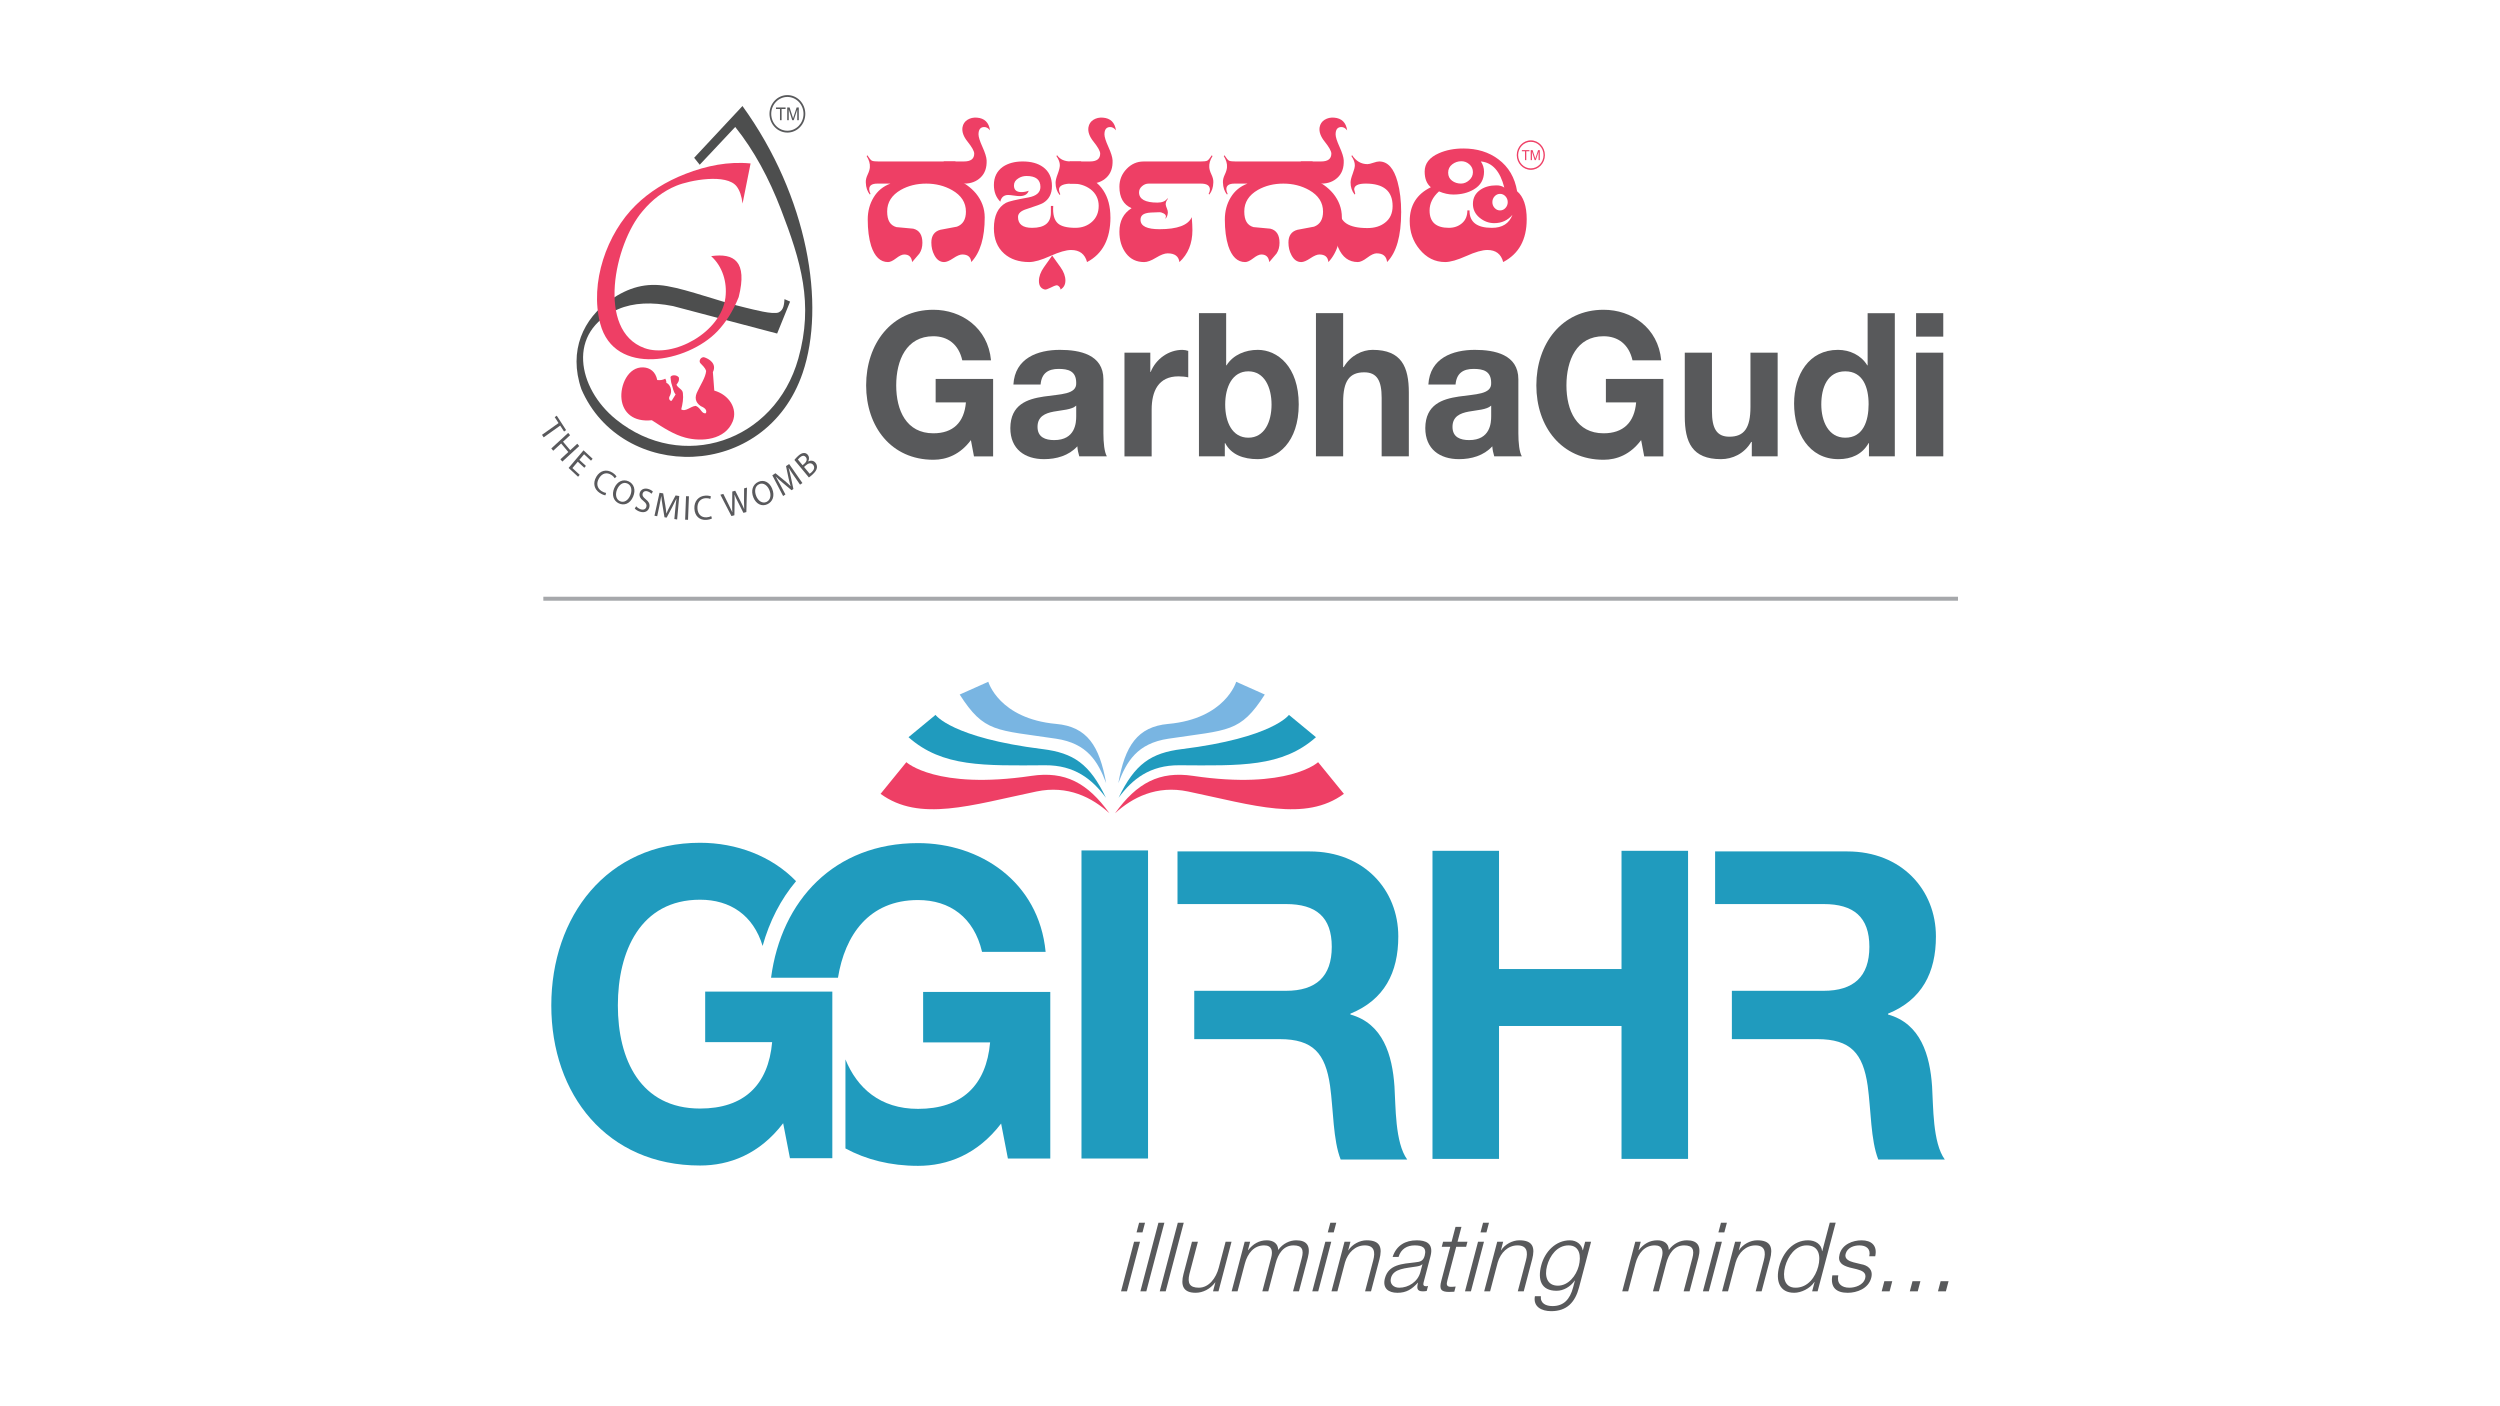 <?xml version="1.0" encoding="UTF-8"?>
<svg id="Layer_1" data-name="Layer 1" xmlns="http://www.w3.org/2000/svg" viewBox="0 0 1920 1080">
  <defs>
    <style>
      .cls-1 {
        fill: #79b5e2;
      }

      .cls-1, .cls-2, .cls-3, .cls-4, .cls-5, .cls-6, .cls-7, .cls-8, .cls-9 {
        stroke-width: 0px;
      }

      .cls-2 {
        fill: #209bbe;
      }

      .cls-3 {
        fill: #58595b;
      }

      .cls-4, .cls-6, .cls-7 {
        fill-rule: evenodd;
      }

      .cls-4, .cls-8 {
        fill: #ee3f65;
      }

      .cls-5 {
        fill: #a6a8ab;
      }

      .cls-6, .cls-9 {
        fill: #59595c;
      }

      .cls-7 {
        fill: #4d4e4e;
      }
    </style>
  </defs>
  <g>
    <path class="cls-7" d="m537.38,126.54c-1.42-1.79-2.84-3.57-4.27-5.37,12.38-13.25,24.75-26.5,37.1-39.74,50.51,69.87,63.93,152.99,46.25,204.92-28.47,83.72-139.14,83.93-169.95,12.58-10.25-29.74,1.76-54.52,22.33-68.65,13.89-9.54,27.22-13.44,43.63-10.53,17.36,3.07,39.02,11.62,60.28,16.57,5.62,1.31,21.08,5.57,25.36,3.56,4.07-1.92,4.07-6.93,4.39-10.14,1.28.6,3.03,1.3,4.3,1.89l-9.95,24.53c-26.6-7.01-53.36-14.1-79.96-21.09-16.15-3.2-30.37-2.69-42.19,2.41-39.65,17.07-31.39,60.56-1.59,84.65,50.61,40.88,121.96,17.45,140.01-46.75,11.9-42.31,1.95-74.8-13.37-114.67-9.14-23.74-20.57-45.09-35.09-63.21-9.09,9.68-18.19,19.36-27.29,29.04"/>
    <path class="cls-3" d="m604.58,92.31v-9.77h1.84l2.21,6.91c.21.65.35,1.13.45,1.44.1-.35.27-.87.5-1.56l2.23-6.79h1.66v9.77h-1.19v-8.17l-2.71,8.17h-1.12l-2.69-8.32v8.32h-1.18Zm-5.56,0v-8.62h-3.07v-1.15h7.37v1.15h-3.06v8.62h-1.24Zm14.45-14.06c-2.24-2.35-5.35-3.8-8.75-3.8s-6.53,1.45-8.77,3.8c-2.25,2.34-3.64,5.59-3.64,9.18s1.39,6.83,3.64,9.18c2.23,2.34,5.33,3.79,8.77,3.79s6.51-1.45,8.75-3.79c2.24-2.35,3.63-5.59,3.63-9.18s-1.39-6.83-3.63-9.18m-8.75-5.22c3.79,0,7.22,1.61,9.72,4.21,2.49,2.61,4.03,6.21,4.03,10.19s-1.54,7.58-4.03,10.17c-2.49,2.61-5.93,4.23-9.72,4.23s-7.24-1.62-9.72-4.23c-2.5-2.6-4.04-6.2-4.04-10.17s1.54-7.58,4.04-10.19c2.48-2.6,5.92-4.21,9.72-4.21"/>
    <path class="cls-4" d="m504.75,291.84c-1.25-6.46-5.64-9.44-10.63-9.69-11.76-.59-18.07,13.9-16.78,24.56,1.21,10.04,8.87,17.57,23.26,16.02,9.5,6.25,17.12,11.07,25.74,13.37,12.53,3.35,30.56,1.83,36.37-12.39,4.03-9.85-2.84-20.55-14.14-23.73-.36-4.71-.71-9.44-1.08-14.19,3.24-6.47-2.9-10.29-6.89-11.47-2.39-.12-4.06,2.66-2.86,4.44,1.81,2.1,3.5,3.11,4.58,6.14-.46,4.97-4.3,10.59-6.46,15.31-2.56,4.71-2.12,8.7,2.37,11.72,3.52,1.47,4.87,3.26,3.87,5.41-3.3.76-3.71-4.01-7.74-5.63-3.96.26-7.81,4.82-11.18,2.7,1.1-4.28,1.78-8.45,1.28-12.39-.11-3.08-3.63-3.75-4.94-6.53,1.07-1.57,2.32-2.79,1.83-5.63-2.03-2.53-6.2-1.76-6.41-.19.28,1.87.32,4.08,1.05,5.84.87,2.72,1.1,5.26,2.88,7.42-.93,1.49-1.86,3-2.8,4.5-.59,1.36-2.96-.57-1.97-2.76,3.16-5.19-.18-9.99-2.35-10.64.14-.9-.31-2.46-.84-3.19-1.8.97-4.02,1.34-6.17,1.02"/>
    <path class="cls-4" d="m576.45,125.52c-2.06,10.27-4.11,20.55-6.17,30.82-.7-5.87-2.24-10.13-4.46-13.09-7.74-10.29-36.29-4.79-46.34-.63-9.89,4.07-18.54,10.63-26,19.57-21.58,25.17-35.63,91.6,1.43,105.13,22.04,8.04,58.96-12.01,62.24-38.83,1.43-11.7-2.23-23.9-11-31.78,17.61-2.48,28.08,3.83,21.18,31.43-4.25,10.6-9.74,19.32-16.38,26.3-22.9,24.01-79.17,35.1-89.96-5.85-8.28-31.37,4.98-69.27,27.39-91.14,10.26-10.01,22.91-18.01,38.05-23.91,16.29-6.32,32.89-9.67,50.02-8.01"/>
    <path class="cls-3" d="m745.65,338c-8.24,11.1-18.68,15.1-28.83,15.1-32.35,0-51.63-25.41-51.63-57.14s19.27-58.06,51.63-58.06c21.47,0,41.92,13.71,44.28,38.81h-22.07c-2.79-12.32-11.18-18.48-22.21-18.48-20.74,0-28.53,18.48-28.53,37.74s7.79,36.8,28.53,36.8c15.15,0,23.68-8.31,25.01-23.72h-23.25v-18.02h44.13v59.46h-14.7l-2.36-12.49Z"/>
    <path class="cls-3" d="m778.29,295.34c1.18-20.33,18.67-26.65,35.74-26.65,15.15,0,33.39,3.54,33.39,22.63v41.44c0,7.24.73,14.47,2.65,17.71h-21.19c-.74-2.46-1.32-5.08-1.47-7.7-6.62,7.24-16.19,9.86-25.6,9.86-14.55,0-25.88-7.54-25.88-23.87.29-36.2,51.48-16.79,50.6-34.66,0-9.24-6.19-10.78-13.54-10.78-8.09,0-13.09,3.39-13.82,12.02h-20.89Zm48.24,16.17c-3.53,3.24-10.89,3.39-17.35,4.62-6.48,1.23-12.36,3.69-12.36,11.7s6.03,10.16,12.79,10.16c16.32,0,16.92-13.39,16.92-18.32v-8.16Z"/>
    <path class="cls-3" d="m863.59,270.86h19.85v14.78h.3c3.97-10.01,13.82-16.94,24.27-16.94,1.62,0,3.09.31,4.56.78v20.32c-1.93-.46-5.01-.76-7.51-.76-15.44,0-20.59,11.39-20.59,25.56v35.89h-20.88v-79.62Z"/>
    <path class="cls-3" d="m920.8,240.51h20.89v40.05h.29c5.15-8.16,14.57-11.87,23.98-11.87,15.15,0,31.47,12.79,31.47,41.9s-16.32,42.04-31.47,42.04c-11.17,0-20.45-3.53-25.01-12.32h-.29v10.17h-19.86v-109.97Zm37.95,44.67c-12.35,0-17.8,12.02-17.8,25.56s5.44,25.41,17.8,25.41,17.8-12.17,17.8-25.41-5.44-25.56-17.8-25.56"/>
    <path class="cls-3" d="m1010.65,240.51h20.89v41.43h.44c5.3-9.09,14.42-13.25,22.22-13.25,22.2,0,27.79,13.1,27.79,32.81v48.98h-20.88v-44.98c0-13.09-3.53-19.56-13.39-19.56-11.32,0-16.18,6.62-16.18,22.8v41.74h-20.89v-109.97Z"/>
    <path class="cls-3" d="m1096.98,295.34c1.18-20.33,18.67-26.65,35.73-26.65,15.15,0,33.39,3.54,33.39,22.63v41.44c0,7.24.74,14.47,2.66,17.71h-21.19c-.74-2.46-1.33-5.08-1.48-7.7-6.61,7.24-16.18,9.86-25.59,9.86-14.55,0-25.88-7.54-25.88-23.87.29-36.2,51.48-16.79,50.59-34.66,0-9.24-6.18-10.78-13.53-10.78-8.09,0-13.09,3.39-13.82,12.02h-20.89Zm48.24,16.17c-3.52,3.24-10.89,3.39-17.35,4.62-6.47,1.23-12.35,3.69-12.35,11.7s6.03,10.16,12.79,10.16c16.32,0,16.92-13.39,16.92-18.32v-8.16Z"/>
    <path class="cls-3" d="m1260.38,338c-8.24,11.1-18.68,15.1-28.83,15.1-32.36,0-51.64-25.41-51.64-57.14s19.28-58.06,51.64-58.06c21.47,0,41.91,13.71,44.27,38.81h-22.06c-2.79-12.32-11.18-18.48-22.21-18.48-20.75,0-28.53,18.48-28.53,37.74s7.79,36.8,28.53,36.8c15.15,0,23.68-8.31,25-23.72h-23.23v-18.02h44.13v59.46h-14.7l-2.36-12.49Z"/>
    <path class="cls-3" d="m1365.23,350.48h-19.85v-11.09h-.45c-5.29,9.08-14.42,13.24-23.24,13.24-22.2,0-27.78-13.09-27.78-32.81v-48.96h20.87v44.97c0,13.09,3.54,19.56,13.39,19.56,11.33,0,16.18-6.63,16.18-22.8v-41.73h20.89v79.62Z"/>
    <path class="cls-3" d="m1435.37,340.31h-.29c-4.85,8.63-13.23,12.32-23.09,12.32-22.95,0-34.13-20.48-34.13-42.65s11.33-41.29,33.68-41.29c8.97,0,17.8,4.01,22.5,11.87h.3v-40.05h20.88v109.97h-19.86v-10.17Zm-18.22-55.13c-13.69,0-18.4,12.48-18.4,25.41s5.45,25.56,18.4,25.56c13.67,0,17.94-12.62,17.94-25.71s-4.41-25.26-17.94-25.26"/>
    <path class="cls-3" d="m1492.43,258.53h-20.88v-18.02h20.88v18.02Zm-20.88,12.32h20.89v79.62h-20.89v-79.62Z"/>
    <polygon class="cls-9" points="428.97 324.91 426.02 320.36 427.58 319.25 434.76 330.31 433.19 331.42 430.23 326.85 417.53 335.89 416.26 333.94 428.97 324.91"/>
    <polygon class="cls-9" points="437.83 334.22 432.41 339.22 437.93 345.78 443.35 340.79 444.84 342.56 431.88 354.49 430.39 352.73 436.46 347.14 430.95 340.57 424.87 346.17 423.4 344.41 436.36 332.48 437.83 334.22"/>
    <polygon class="cls-9" points="448.76 359.25 443.73 354.59 439.6 359.47 445.2 364.67 443.96 366.14 436.69 359.39 448.15 345.85 455.13 352.33 453.89 353.8 448.57 348.87 444.95 353.15 449.98 357.81 448.76 359.25"/>
    <path class="cls-9" d="m464.96,380.4c-.92-.09-2.52-.63-4.31-1.78-4.15-2.68-5.64-7.43-2.67-12.49,2.85-4.81,7.89-6.06,12.45-3.11,1.83,1.19,2.74,2.34,3.08,2.94l-1.41,1.32c-.51-.83-1.37-1.77-2.59-2.55-3.44-2.24-7.09-1.41-9.48,2.63-2.22,3.77-1.58,7.53,2,9.84,1.16.75,2.48,1.26,3.47,1.37l-.54,1.83Z"/>
    <path class="cls-9" d="m486.28,381.34c-2.42,5.67-7.01,7.15-11.03,5.25-4.16-1.94-5.64-6.68-3.51-11.68,2.24-5.24,6.81-7.21,11.02-5.24,4.29,2.02,5.6,6.77,3.51,11.66m-12.34-5.45c-1.5,3.52-1.02,7.53,2.17,9.02,3.23,1.52,6.38-.74,7.97-4.48,1.4-3.28,1.23-7.47-2.16-9.06-3.37-1.57-6.44.89-7.99,4.52"/>
    <path class="cls-9" d="m488.58,388.81c.78.91,2.03,1.87,3.5,2.34,2.19.69,3.81-.12,4.31-1.87.47-1.61-.15-2.82-2.12-4.43-2.41-1.85-3.65-3.84-2.95-6.28.78-2.7,3.48-4.02,6.7-3.01,1.7.53,2.8,1.33,3.41,2l-1.11,1.64c-.45-.48-1.41-1.33-2.9-1.81-2.26-.72-3.52.42-3.87,1.61-.46,1.62.32,2.73,2.32,4.37,2.47,2.02,3.49,3.88,2.75,6.42-.77,2.68-3.32,4.39-7.22,3.16-1.59-.5-3.2-1.55-3.9-2.43l1.08-1.71Z"/>
    <path class="cls-9" d="m518.64,390.71c.26-2.52.56-5.53.91-7.75h-.07c-.9,1.98-1.95,4.09-3.18,6.42l-4.31,8.15-1.67-.27-1.48-8.96c-.43-2.65-.77-5.06-.93-7.26h-.05c-.39,2.21-.96,5.18-1.52,7.83l-1.61,7.58-2.09-.35,3.88-17.65,2.81.46,1.61,9.12c.38,2.32.66,4.38.81,6.29l.07.02c.71-1.74,1.61-3.59,2.71-5.72l4.33-8.13,2.81.46-1.62,18.03-2.15-.37.75-7.9Z"/>
    <polygon class="cls-6" points="529.1 381.16 528.4 399.22 526.18 399.12 526.88 381.06 529.1 381.16"/>
    <path class="cls-9" d="m546.76,398.18c-.79.47-2.41.99-4.51,1.1-4.86.25-8.68-2.77-8.96-8.69-.28-5.65,3.2-9.67,8.55-9.96,2.15-.11,3.53.3,4.14.59l-.45,1.94c-.87-.39-2.08-.64-3.51-.57-4.05.22-6.61,3.06-6.38,7.81.21,4.42,2.78,7.13,6.98,6.91,1.36-.07,2.73-.44,3.6-.94l.55,1.83Z"/>
    <path class="cls-9" d="m561.75,396.34l-8.51-16.4,2.28-.61,4.14,8.33c1.03,2.05,2.01,4.11,2.72,5.72h.05c-.15-1.83-.14-4.05-.12-6.47l.09-9.42,2.25-.61,4.2,8.34c.97,1.96,1.93,3.92,2.64,5.7h.05c-.12-2.03-.12-4.11-.14-6.44l.07-9.42,2.21-.59-.48,18.8-2.26.6-4.33-8.56c-1.06-2.1-1.83-3.72-2.48-5.43h-.05c.12,1.83.17,3.65.1,6.08l-.17,9.76-2.25.61Z"/>
    <path class="cls-9" d="m592.96,375.2c2.38,5.7.34,10.25-3.69,12.09-4.18,1.93-8.53-.12-10.63-5.14-2.19-5.26-.52-10.13,3.71-12.07,4.31-1.98,8.56.2,10.62,5.11m-12.16,5.9c1.48,3.54,4.64,5.87,7.85,4.4,3.23-1.49,3.76-5.45,2.19-9.2-1.38-3.3-4.46-5.98-7.86-4.42-3.37,1.55-3.7,5.59-2.17,9.22"/>
    <path class="cls-9" d="m609.98,365.78c-1.41-2.06-3.09-4.51-4.24-6.42l-.07.04c.59,2.11,1.15,4.42,1.7,7.02l1.96,9.1-1.43.96-6.78-5.68c-2-1.68-3.78-3.25-5.29-4.78l-.04.03c1.1,1.93,2.56,4.55,3.82,6.91l3.6,6.79-1.78,1.2-8.3-15.9,2.4-1.61,6.98,5.7c1.74,1.47,3.27,2.81,4.6,4.14l.07-.05c-.57-1.78-1.08-3.8-1.61-6.15l-1.91-9.1,2.39-1.61,10.21,14.61-1.83,1.23-4.45-6.44Z"/>
    <path class="cls-9" d="m610.1,353.24c.59-.83,1.66-2.01,2.84-3.07,1.68-1.53,3.02-2.21,4.41-2.26,1.12-.08,2.2.36,3.07,1.43,1.09,1.32,1.22,3.23.27,5l.05.04c1.5-.79,3.84-1.03,5.52,1,.97,1.17,1.26,2.47,1.16,3.73-.19,1.7-1.33,3.43-3.46,5.37-1.16,1.05-2.12,1.78-2.74,2.21l-11.12-13.44Zm6.31,4.07l1.53-1.39c1.79-1.61,2.03-3.53.93-4.85-1.32-1.6-3.01-1.17-4.72.37-.76.71-1.16,1.17-1.38,1.48l3.64,4.4Zm5.41,6.55c.39-.24.87-.65,1.49-1.2,1.73-1.58,2.79-3.71,1.15-5.7-1.55-1.86-3.71-1.25-5.55.42l-1.4,1.26,4.31,5.21Z"/>
    <path class="cls-4" d="m1175.58,122.96v-7.68h1.46l1.72,5.42c.17.52.28.89.35,1.14.09-.27.22-.69.4-1.23l1.76-5.33h1.3v7.68h-.93v-6.43l-2.14,6.43h-.87l-2.11-6.54v6.54h-.93Zm-4.37,0v-6.77h-2.41v-.9h5.8v.9h-2.41v6.77h-.97Zm11.36-11.06c-1.76-1.85-4.18-2.98-6.89-2.98s-5.13,1.14-6.89,2.98c-1.76,1.85-2.86,4.4-2.86,7.21s1.1,5.36,2.86,7.21c1.76,1.85,4.19,2.99,6.89,2.99s5.13-1.14,6.89-2.99c1.76-1.84,2.86-4.39,2.86-7.21s-1.1-5.37-2.86-7.21m-6.89-4.11c2.98,0,5.68,1.27,7.64,3.32,1.95,2.05,3.17,4.87,3.17,8s-1.22,5.96-3.17,8c-1.96,2.05-4.66,3.32-7.64,3.32s-5.68-1.27-7.64-3.32c-1.96-2.04-3.17-4.88-3.17-8s1.21-5.95,3.17-8c1.96-2.05,4.66-3.32,7.64-3.32"/>
    <path class="cls-8" d="m756.26,166.93c0,15.68-3.45,27.13-10.33,34.34-.33-3.88-2.62-5.83-6.89-5.83-1.74,0-4.07.97-6.97,2.92-2.89,1.94-5.22,2.91-6.96,2.91-3.18,0-5.69-1.78-7.54-5.34-1.53-2.87-2.3-6.08-2.3-9.64,0-5.28,2.3-8.54,6.89-9.81,4.26-.8,8.52-1.61,12.79-2.41,4.59-1.72,6.88-5.57,6.88-11.54,0-7-3.56-12.51-10.66-16.53-5.9-3.33-12.52-4.99-19.83-4.99s-13.83,1.61-19.51,4.82c-6.99,4.02-10.49,9.53-10.49,16.53s2.35,10.67,7.05,12.05c4.27.46,8.58.87,12.96,1.21,4.69,1.15,7.05,4.76,7.05,10.84,0,3.22-.77,5.97-2.3,8.27-.33.46-2.19,2.64-5.57,6.54-.44-3.88-2.46-5.83-6.06-5.83-1.64,0-3.72.97-6.24,2.92-2.51,1.94-4.59,2.91-6.22,2.91-5.91,0-10.23-4.12-12.96-12.39-1.76-5.63-2.63-12.4-2.63-20.32,0-6.32,1.51-11.97,4.52-16.96,3-4.99,7.29-8.52,12.86-10.59h-10.01c-4.16,0-6.23,1.43-6.23,4.29,0,1.04.33,2.24.98,3.61l-.48.51c-1.97-2.4-3.01-5.49-3.12-9.27-.11-1.83.36-3.82,1.39-6,1.04-2.17,1.61-4.07,1.73-5.67.22-2.74-.6-5.61-2.46-8.58l.49-.68c1.52,2.37,2.7,3.77,3.52,4.18.82.41,2.65.62,5.5.62h58.69v13.39c6.45,2.63,11.7,6.35,15.74,11.15,4.48,5.5,6.72,11.62,6.72,18.37"/>
    <path class="cls-8" d="m760.36,100.14c-1.31-1.71-2.78-2.57-4.43-2.57-2.95,0-4.43,1.88-4.43,5.66,0,1.94,1.01,5.16,3.03,9.61,2.02,4.46,3.09,7.9,3.2,10.3.22,5.61-1.31,9.99-4.59,13.13-3.28,3.15-7.43,4.73-12.47,4.73h-15.9v-17h15.57c5.25,0,7.87-2.01,7.87-6.04,0-1.83-1.69-4.89-5.08-9.15-3.17-3.91-4.48-7.59-3.94-11.04.44-2.53,1.73-4.46,3.85-5.78,2.14-1.32,4.57-1.87,7.3-1.64,5.79.46,9.12,3.73,10,9.78"/>
    <path class="cls-8" d="m852.82,166.93c0,16.6-5.99,28.04-17.97,34.34-1.63-6.18-5.72-9.27-12.26-9.27-3.8,0-9.14,1.54-16,4.63-6.86,3.09-12.25,4.63-16.17,4.63-7.95,0-14.38-2.17-19.27-6.52-5.23-4.69-7.84-11.16-7.84-19.4,0-9.62,3.09-16.14,9.25-19.57,1.95-1.04,7.69-2.41,17.22-4.12,6.18-1.14,9.27-3.83,9.27-8.07,0-5.61-3.56-8.42-10.66-8.42-2.41,0-4.54.63-6.39,1.87-2.19,1.36-3.28,3.16-3.28,5.42,0,3.39,1.91,5.08,5.74,5.08,1.85,0,3.72-.35,5.58-1.04-.88,2.75-3.23,4.12-7.06,4.12-.98,0-2.45-.14-4.43-.43-1.96-.29-3.39-.43-4.26-.43-3.28,0-5.31,1.72-6.06,5.15-3.28-3.3-4.92-7.56-4.92-12.81,0-6.02,2.29-10.7,6.88-13.99,4.05-2.73,9.13-4.1,15.25-4.1,6.45,0,11.64,1.42,15.57,4.26,4.59,3.3,6.89,8.18,6.89,14.67,0,5.91-2.26,10.23-6.8,12.96-1.3.8-5.46,2.33-12.46,4.6-4.54,1.36-6.81,3.41-6.81,6.14,0,5.57,3.62,8.35,10.84,8.35,9.71,0,14.52-3.96,14.41-11.9v-4.93h1.8c-.44,6.47.76,10.93,3.61,13.43,2.51,2.26,6.99,3.39,13.44,3.39,5.03,0,9.27-1.54,12.71-4.61,3.43-3.07,5.16-7.17,5.16-12.3s-2.13-9.62-6.4-12.81c-3.94-2.85-8.52-4.27-13.77-4.27-6.89,0-10.33,1.55-10.33,4.64,0,.96.33,2.15.99,3.58l-.5.54c-2.07-2.54-3.11-5.67-3.11-9.37,0-1.62.54-3.88,1.64-6.77,1.09-2.9,1.64-5.15,1.64-6.77,0-2.08-.87-4.4-2.62-6.95l.48-.69c2.19,3.2,5.69,4.8,10.49,4.8h8.03v10.81c7.43,1.61,13.12,5.44,17.05,11.51,3.6,5.49,5.4,12.35,5.4,20.59"/>
    <path class="cls-8" d="m818.23,215.51c0,3.1-1.26,5.38-3.77,6.87,0-.8-.35-1.58-1.06-2.32-.7-.74-1.45-1.05-2.21-.94-.77.12-2.21.73-4.35,1.81-2.13,1.08-3.58,1.56-4.34,1.45-3.06-.71-4.6-2.9-4.6-6.61,0-3.37,1.27-6.85,3.78-10.44,2.08-3.02,4.2-6.03,6.39-9.05,2.19,2.98,4.33,5.95,6.4,8.93,2.51,3.54,3.77,6.98,3.77,10.29"/>
    <path class="cls-8" d="m857.08,100.14c-1.31-1.71-2.78-2.57-4.43-2.57-2.94,0-4.43,1.88-4.43,5.66,0,1.94,1.02,5.16,3.04,9.61,2.02,4.46,3.08,7.9,3.2,10.3.22,5.61-1.32,9.99-4.59,13.13-3.28,3.15-7.43,4.73-12.46,4.73h-15.91v-17h15.57c5.25,0,7.87-2.01,7.87-6.04,0-1.83-1.69-4.89-5.08-9.15-3.17-3.91-4.48-7.59-3.94-11.04.44-2.53,1.72-4.46,3.84-5.78,2.13-1.32,4.57-1.87,7.31-1.64,5.79.46,9.12,3.73,9.99,9.78"/>
    <path class="cls-8" d="m931.84,140.15c-.1,3.78-1.14,6.87-3.11,9.27l-.5-.52c.66-1.26.99-2.35.99-3.26,0-3.09-2.3-4.63-6.89-4.63h-40.16c-1.87,0-3.56.65-5.08,1.98-1.53,1.31-2.3,2.88-2.3,4.72,0,5.26,4.72,7.89,14.15,7.89,3.65,0,6.21-1.08,7.65-3.26l.33.35c-1.2,1.49-1.75,2.97-1.64,4.46.11.8.41,1.78.9,2.92.5,1.14.74,2.17.74,3.09-.11,1.93-.66,3.49-1.64,4.63l-.33-.17c.33-.46.5-.91.5-1.38,0-.91-.59-1.68-1.73-2.32-1.14-.63-2.27-.94-3.36-.94-5.36.12-8.58.34-9.67.69-3.28.69-4.87,2.46-4.76,5.32.11,4.7,4.98,7.04,14.59,7.04,13.77,0,22.03-3.09,24.76-9.27.33,4.14.5,7.47.5,10.01,0,10.24-3.34,18.4-10,24.5-.55-4.47-3.56-6.7-9.02-6.7-2.3,0-5.27,1.12-8.94,3.35-3.65,2.24-6.69,3.35-9.09,3.35-5.9,0-10.55-2.24-13.94-6.7-3.39-4.46-5.08-10.01-5.08-16.65,0-8.12,3.11-14.13,9.35-18.03-6.24-2.73-9.35-8.23-9.35-16.47,0-5.26,1.83-9.82,5.49-13.65,3.66-3.84,8.01-5.75,13.03-5.75h43.45c2.85,0,4.68-.21,5.49-.62.82-.42,2-1.81,3.54-4.19l.49.69c-1.86,2.98-2.69,5.84-2.47,8.59.11,1.61.69,3.49,1.72,5.66,1.04,2.18,1.5,4.18,1.39,6.01"/>
    <path class="cls-8" d="m1030.52,166.93c0,15.68-3.45,27.13-10.33,34.34-.33-3.88-2.63-5.83-6.89-5.83-1.76,0-4.07.97-6.97,2.92-2.9,1.94-5.22,2.91-6.97,2.91-3.17,0-5.68-1.78-7.54-5.34-1.53-2.87-2.3-6.08-2.3-9.64,0-5.28,2.3-8.54,6.89-9.81,4.27-.8,8.53-1.61,12.79-2.41,4.59-1.72,6.89-5.57,6.89-11.54,0-7-3.55-12.51-10.65-16.53-5.91-3.33-12.52-4.99-19.84-4.99s-13.83,1.61-19.51,4.82c-7,4.02-10.49,9.53-10.49,16.53s2.35,10.67,7.05,12.05c4.27.46,8.58.87,12.96,1.21,4.69,1.15,7.06,4.76,7.06,10.84,0,3.22-.77,5.97-2.3,8.27-.33.46-2.19,2.64-5.58,6.54-.44-3.88-2.46-5.83-6.06-5.83-1.64,0-3.73.97-6.23,2.92-2.52,1.94-4.59,2.91-6.23,2.91-5.91,0-10.23-4.12-12.96-12.39-1.76-5.63-2.63-12.4-2.63-20.32,0-6.32,1.5-11.97,4.52-16.96,3-4.99,7.3-8.52,12.86-10.59h-10c-4.16,0-6.23,1.43-6.23,4.29,0,1.04.33,2.24.99,3.61l-.49.51c-1.96-2.4-3-5.49-3.12-9.27-.1-1.83.36-3.82,1.4-6,1.04-2.17,1.61-4.07,1.72-5.67.22-2.74-.6-5.61-2.46-8.58l.5-.68c1.52,2.37,2.7,3.77,3.52,4.18.82.41,2.66.62,5.49.62h58.7v13.39c6.45,2.63,11.7,6.35,15.74,11.15,4.48,5.5,6.73,11.62,6.73,18.37"/>
    <path class="cls-8" d="m1034.61,100.14c-1.31-1.71-2.78-2.57-4.43-2.57-2.95,0-4.43,1.88-4.43,5.66,0,1.94,1.01,5.16,3.04,9.61,2.02,4.46,3.09,7.9,3.2,10.3.22,5.61-1.32,9.99-4.59,13.13-3.28,3.15-7.43,4.73-12.46,4.73h-15.9v-17h15.57c5.25,0,7.87-2.01,7.87-6.04,0-1.83-1.69-4.89-5.08-9.15-3.17-3.91-4.48-7.59-3.94-11.04.44-2.53,1.73-4.46,3.86-5.78,2.13-1.32,4.56-1.87,7.3-1.64,5.8.46,9.13,3.73,10,9.78"/>
    <path class="cls-8" d="m1076.08,163.24c0,18.01-3.6,30.69-10.81,38.02-.44-4.46-3.12-6.69-8.04-6.69-1.85,0-4.26,1.11-7.21,3.35-2.95,2.23-5.35,3.34-7.21,3.34-6.89,0-11.91-3.72-15.08-11.21-2.4-5.51-3.6-12.41-3.6-20.69l4.91-8.1c-.33,9.27,6.72,13.9,21.15,13.9,5.46,0,9.94-1.36,13.44-4.09,3.94-2.97,5.89-7.24,5.89-12.82,0-11.51-6.89-17.25-20.65-17.25-5.91,0-8.86,1.51-8.86,4.54l.82,3.37-.49.5c-2.08-2.64-3.11-5.72-3.11-9.27,0-1.6.55-3.82,1.64-6.69,1.09-2.86,1.64-5.04,1.64-6.53,0-2.17-.87-4.52-2.62-7.04l.5-.69c3.06,4.58,6.99,6.87,11.81,6.87.98,0,2.45-.34,4.43-1.03,1.97-.68,3.5-1.02,4.59-1.02,6.56,0,11.25,5.22,14.1,15.66,1.85,6.65,2.78,14.5,2.78,23.56"/>
    <path class="cls-8" d="m1172.5,168.58c0,15.48-6.02,26.37-18.04,32.68-1.64-6.18-5.68-9.27-12.13-9.27-3.94,0-9.35,1.54-16.23,4.64-6.89,3.09-12.3,4.63-16.23,4.63-7.77,0-14.33-3.27-19.67-9.8-5.03-6.08-7.54-13.31-7.54-21.68,0-12.04,5.41-20.7,16.23-25.97-3.17-2.64-4.75-6.65-4.75-12.05,0-6.19,3.66-10.89,10.99-14.09,5.46-2.41,11.69-3.62,18.69-3.62,10.59,0,19.56,2.75,26.88,8.25,7.88,5.85,12.69,14.05,14.44,24.6,4.91,4.13,7.38,11.36,7.38,21.67m-10.99-3.54c-3.61,4.24-8.26,6.36-13.93,6.36-4.15,0-7.93-1.4-11.32-4.21-3.38-2.8-5.08-6.32-5.08-10.56,0-4.69,1.98-8.35,5.91-10.98,3.28-2.18,7.32-3.27,12.13-3.27,2.51,0,4.54.57,6.07,1.72-3.18-12.6-9.19-19.3-18.03-20.09,1.63,2.38,2.45,5.01,2.45,7.85,0,6.02-2.62,10.57-7.87,13.64-4.37,2.61-9.62,3.92-15.74,3.92-3.5,0-7.17-.8-10.98-2.41-4.81,4.33-7.22,9.22-7.22,14.67,0,8.88,4.92,13.31,14.76,13.31,4.04,0,7.43-1.18,10.17-3.56,2.73-2.38,4.09-5.66,4.09-9.82h1.64c-.1,8.92,5.63,13.39,17.22,13.39,7.98,0,13.22-3.32,15.74-9.96m-30.34-32.78c0-2.41-.89-4.41-2.7-6.02-1.81-1.6-3.86-2.4-6.15-2.4-2.63,0-4.98.8-7.06,2.4-2.08,1.61-3.11,3.72-3.11,6.36s.99,4.69,2.95,6.18c1.97,1.49,4.26,2.23,6.88,2.23,2.3,0,4.41-.86,6.32-2.58,1.91-1.72,2.87-3.78,2.87-6.17m26.73,23.01c0-1.72-.57-3.21-1.72-4.47-1.15-1.25-2.55-1.89-4.18-1.89s-3.03.63-4.18,1.89c-1.14,1.26-1.72,2.75-1.72,4.47s.58,3.2,1.72,4.46c1.16,1.27,2.54,1.89,4.18,1.89s3.03-.63,4.18-1.89c1.14-1.26,1.72-2.75,1.72-4.46"/>
  </g>
  <rect class="cls-5" x="417.28" y="458.29" width="1086.46" height="3.07"/>
  <g>
    <path class="cls-3" d="m860.95,991.75h4.56l10.02-38.09h-4.56l-10.02,38.09Zm11.92-45.26h4.56l1.96-7.45h-4.56l-1.96,7.45Z"/>
    <polygon class="cls-3" points="875.81 991.75 880.37 991.75 894.25 939.04 889.68 939.04 875.81 991.75"/>
    <polygon class="cls-3" points="890.68 991.75 895.25 991.75 909.12 939.04 904.56 939.04 890.68 991.75"/>
    <path class="cls-3" d="m945.82,953.66h-4.56l-5.27,20.01c-2.04,7.76-7.43,15.28-15.27,15.28-7.26,0-8.84-3.61-7.26-10.48l6.54-24.82h-4.56l-6.51,24.74c-2.35,8.93-.19,14.46,9.31,14.46,5.59,0,11.28-2.88,15.02-7.97h.14l-1.8,6.85h4.2l10.02-38.09Z"/>
    <path class="cls-3" d="m945.88,991.75h4.56l5.6-21.27c2.1-7.97,7.03-14.03,14.87-14.03,5.88,0,6.71,4.28,5.36,9.46l-6.81,25.84h4.57l5.67-21.55c1.86-7.09,5.86-13.74,13.77-13.74,6.6,0,7.96,3.4,6.31,9.67l-6.74,25.62h4.56l6.8-25.84c2.36-8.94-.6-13.36-8.88-13.36-4.94,0-10.3,2.43-13.86,7.45-.05-5.02-3.84-7.45-8.77-7.45-6.02,0-10.63,2.87-14.24,7.52h-.22l1.68-6.42h-4.2l-10.02,38.09Z"/>
    <path class="cls-3" d="m1007.83,991.75h4.56l10.02-38.09h-4.56l-10.02,38.09Zm11.9-45.26h4.57l1.96-7.45h-4.56l-1.97,7.45Z"/>
    <path class="cls-3" d="m1022.56,991.75h4.56l5.85-22.22c2.18-7.46,7.87-13.07,15.19-13.07s8.19,5.03,6.47,11.52l-6.25,23.77h4.56l6.45-24.51c2.39-9.09.68-14.69-9.84-14.69-5.29,0-11.04,3.09-13.99,7.67h-.14l1.73-6.57h-4.56l-10.02,38.09Z"/>
    <path class="cls-3" d="m1090.84,977c-1.96,7.45-9.17,11.96-16.21,11.96-4.35,0-7.59-2.88-6.36-7.52,1.95-7.39,11.6-7.39,19.73-8.79,1.29-.22,3.42-.6,4.3-1.7h.14l-1.6,6.06Zm-16.74-11.67c1.85-6.21,6.61-8.87,12.34-8.87s9.39,1.55,7.74,7.83c-1.09,4.14-3.37,4.8-7.24,5.18-10.18,1.18-20.52,1.63-23.32,12.25-2.02,7.68,2.65,11.15,9.61,11.15s11.12-2.81,15.68-7.75h.15c-1.04,3.91-1.03,6.63,3.61,6.63,1.23,0,1.9-.07,3.05-.29l1.03-3.91c-.56.22-1.02.3-1.53.3-1.8,0-2.43-.96-1.93-2.81l5.32-20.23c2.7-10.27-3.95-12.25-10.55-12.25-8.64,0-15.66,3.83-18.52,12.77h4.56Z"/>
    <path class="cls-3" d="m1122.4,942.21h-4.56l-3.02,11.45h-6.53l-1.03,3.9h6.53l-6.86,26.08c-1.78,6.49-.22,8.56,5.87,8.56,1.38,0,2.72-.15,4.1-.15l1.05-3.99c-1.34.16-2.68.23-3.98.23-3.2-.22-3.17-2-2.37-5.03l6.76-25.71h7.62l1.03-3.9h-7.62l3.02-11.45Z"/>
    <path class="cls-3" d="m1125.11,991.75h4.56l10.02-38.09h-4.56l-10.02,38.09Zm11.92-45.26h4.56l1.96-7.45h-4.56l-1.96,7.45Z"/>
    <path class="cls-3" d="m1139.84,991.75h4.56l5.85-22.22c2.19-7.46,7.87-13.07,15.19-13.07s8.19,5.03,6.48,11.52l-6.26,23.77h4.56l6.46-24.51c2.38-9.09.68-14.69-9.84-14.69-5.3,0-11.05,3.09-13.99,7.67h-.15l1.73-6.57h-4.56l-10.02,38.09Z"/>
    <path class="cls-3" d="m1196.46,987.4c-8.48,0-10.37-7.46-8.35-15.13,2.09-7.91,7.79-15.81,16.51-15.81s9.84,8.35,7.88,15.81c-2.02,7.67-8.12,15.13-16.04,15.13Zm25.49-33.74h-4.56l-1.73,6.57h-.15c-.7-4.21-4.36-7.67-9.87-7.67-10.82,0-19.2,8.7-21.95,19.19-2.89,10.94-.23,19.57,11.74,19.57,5.44,0,10.61-3.09,13.96-7.82h.14l-1.36,5.17c-2.47,9.38-7.35,14.4-15.84,14.4-5.01,0-9.49-1.99-8.95-7.6h-4.56c-1.54,8.05,5.02,11.51,12.48,11.51,12.12,0,18.42-6.87,21.43-18.31l9.22-35Z"/>
    <path class="cls-3" d="m1245.87,991.75h4.56l5.6-21.27c2.1-7.97,7.03-14.03,14.87-14.03,5.88,0,6.71,4.28,5.35,9.46l-6.8,25.84h4.56l5.67-21.55c1.87-7.09,5.87-13.74,13.78-13.74,6.6,0,7.96,3.4,6.31,9.67l-6.74,25.62h4.56l6.8-25.84c2.35-8.94-.61-13.36-8.88-13.36-4.94,0-10.3,2.43-13.86,7.45-.05-5.02-3.84-7.45-8.78-7.45-6.02,0-10.63,2.87-14.24,7.52h-.22l1.69-6.42h-4.2l-10.02,38.09Z"/>
    <path class="cls-3" d="m1307.81,991.75h4.56l10.04-38.09h-4.57l-10.02,38.09Zm11.92-45.26h4.56l1.97-7.45h-4.56l-1.97,7.45Z"/>
    <path class="cls-3" d="m1322.54,991.75h4.56l5.86-22.22c2.18-7.46,7.86-13.07,15.19-13.07s8.18,5.03,6.47,11.52l-6.26,23.77h4.57l6.45-24.51c2.39-9.09.68-14.69-9.84-14.69-5.3,0-11.05,3.09-13.99,7.67h-.14l1.73-6.57h-4.57l-10.02,38.09Z"/>
    <path class="cls-3" d="m1370.99,972.7c2.08-7.9,7.83-16.25,16.54-16.25,9.64,0,10.93,8.35,8.85,16.25-2.08,7.91-7.76,16.25-17.41,16.25-8.7,0-10.07-8.34-7.98-16.25Zm38.82-33.67h-4.57l-5.75,21.85h-.14c-.45-5.46-5.28-8.33-10.79-8.33-11.39,0-19.27,9.29-22.14,20.15-2.85,10.86.13,20.16,11.52,20.16,5.44,0,12.27-3.32,15.54-8.34h.14l-1.9,7.23h4.2l13.88-52.71Z"/>
    <path class="cls-3" d="m1440.17,964.81c1.81-8.28-2.94-12.25-10.48-12.25-6.6,0-14.84,2.94-16.89,10.7-1.68,6.42,2.22,8.64,7.76,10.19l5.53,1.33c3.86,1.03,7.53,2.51,6.37,6.94-1.4,5.32-7.78,7.24-12.14,7.24-6.09,0-9.81-3.24-8.52-9.52h-4.56c-1.67,9.37,3.05,13.43,11.83,13.43,6.97,0,15.85-3.17,18.03-11.44,1.75-6.65-2.86-9.76-7.88-10.56l-5.72-1.4c-2.98-.82-7.15-2.37-6.08-6.43,1.3-4.95,6.51-6.58,10.58-6.58,5.23,0,8.9,2.59,7.6,8.35h4.57Z"/>
    <polygon class="cls-3" points="1451.21 991.75 1453.26 983.94 1447.18 983.94 1445.12 991.75 1451.21 991.75"/>
    <polygon class="cls-3" points="1472.82 991.75 1474.88 983.94 1468.8 983.94 1466.73 991.75 1472.82 991.75"/>
    <polygon class="cls-3" points="1494.43 991.75 1496.5 983.94 1490.41 983.94 1488.35 991.75 1494.43 991.75"/>
    <path class="cls-8" d="m792.22,595.86c-73.15,10.86-96.14-10.51-96.14-10.51l-19.8,24.32h0c29.92,21.88,69.45,8.69,119.69-1.8,24.19-5.06,42.87,4.64,56.06,16.72-16.8-23.41-34.13-32.54-59.81-28.73"/>
    <path class="cls-8" d="m916.18,595.86c73.15,10.86,96.13-10.51,96.13-10.51l19.81,24.32h0c-29.92,21.88-69.46,8.69-119.7-1.8-24.18-5.06-42.86,4.64-56.06,16.72,16.81-23.41,34.14-32.54,59.82-28.73"/>
    <path class="cls-2" d="m800.68,575.31c-69.87-8.71-82.19-26.28-82.19-26.28l-20.75,17.14h0c26.07,23.15,58.12,21.84,104.95,21.55,22.56-.14,36.11,10.66,46.67,24.98-12.52-26.07-24.88-34.43-48.68-37.4"/>
    <path class="cls-2" d="m907.71,575.31c69.88-8.71,82.2-26.28,82.2-26.28l20.75,17.14h0c-26.07,23.15-58.12,21.84-104.96,21.55-22.54-.14-36.1,10.66-46.64,24.98,12.52-26.07,24.87-34.43,48.66-37.4"/>
    <path class="cls-1" d="m811.14,555.97c-43.96-4.03-52.13-32.37-52.13-32.37l-21.96,9.81h-.01c18.93,29.48,27.75,26.95,74.1,33.93,23.87,3.59,32.04,17.41,38.38,34.11-5.1-28.55-14.52-43.31-38.38-45.49"/>
    <path class="cls-1" d="m897.26,555.97c43.97-4.03,52.13-32.37,52.13-32.37l21.97,9.81h0c-18.93,29.48-27.75,26.95-74.1,33.93-23.87,3.59-32.03,17.41-38.38,34.11,5.1-28.55,14.52-43.31,38.38-45.49"/>
    <rect class="cls-2" x="830.58" y="653.13" width="51.11" height="236.61"/>
    <polygon class="cls-2" points="1100.15 653.42 1151.25 653.42 1151.25 744.22 1245.33 744.22 1245.33 653.42 1296.43 653.42 1296.43 890.03 1245.33 890.03 1245.33 787.96 1151.25 787.96 1151.25 890.03 1100.15 890.03 1100.15 653.42"/>
    <path class="cls-2" d="m1070.96,834.49c-1.63-24.19-8.78-48.38-33.85-55.34v-.66c26.05-10.61,36.78-31.48,36.78-59.32,0-35.78-26.37-65.27-68.03-65.27h-101.54v40.42h83.31c23.11,0,35.17,9.95,35.17,32.82s-12.06,33.8-35.17,33.8h-70.45v37.11h65.58c25.71,0,35.14,10.95,38.72,35.79,2.61,18.88,2.27,41.74,8.15,56.68h51.1c-9.43-12.93-8.79-41.1-9.77-56.02"/>
    <path class="cls-2" d="m1483.85,834.49c-1.62-24.19-8.78-48.38-33.84-55.34v-.66c26.03-10.61,36.78-31.48,36.78-59.32,0-35.78-26.37-65.27-68.04-65.27h-101.55v40.42h83.32c23.12,0,35.16,9.95,35.16,32.82s-12.04,33.8-35.16,33.8h-70.44v37.11h65.56c25.71,0,35.16,10.95,38.74,35.79,2.6,18.88,2.27,41.74,8.14,56.68h51.09c-9.43-12.93-8.78-41.1-9.76-56.02"/>
    <path class="cls-2" d="m639.22,889.48h-32.54l-5.21-26.84c-18.22,23.87-41.33,32.48-63.81,32.48-71.61,0-114.26-54.68-114.26-122.94s42.64-124.93,114.26-124.93c27.91,0,55.04,10.16,73.72,29.49-11.75,13.93-20.43,30.82-25.69,49.75-7.12-23.67-24.96-35.51-48.03-35.51-45.89,0-63.14,39.77-63.14,81.19s17.25,79.2,63.14,79.2c33.54,0,52.43-17.89,55.35-51.02h-51.43v-38.78h97.65v127.91Z"/>
    <path class="cls-2" d="m643.56,750.92h-51.39c7.86-59.59,48.75-103.42,112.87-103.42,47.54,0,92.79,29.49,98,83.51h-48.83c-6.18-26.52-24.75-39.78-49.17-39.78-37.81,0-56.18,27.02-61.48,59.68m163.05,138.82h-32.55l-5.2-26.85c-18.23,23.86-41.34,32.49-63.82,32.49-21.24,0-39.94-4.82-55.74-13.37v-68.34c8.95,21.86,26.56,37.95,55.74,37.95,33.54,0,52.43-17.89,55.36-51.03h-51.44v-38.77h97.66v127.91Z"/>
  </g>
</svg>
